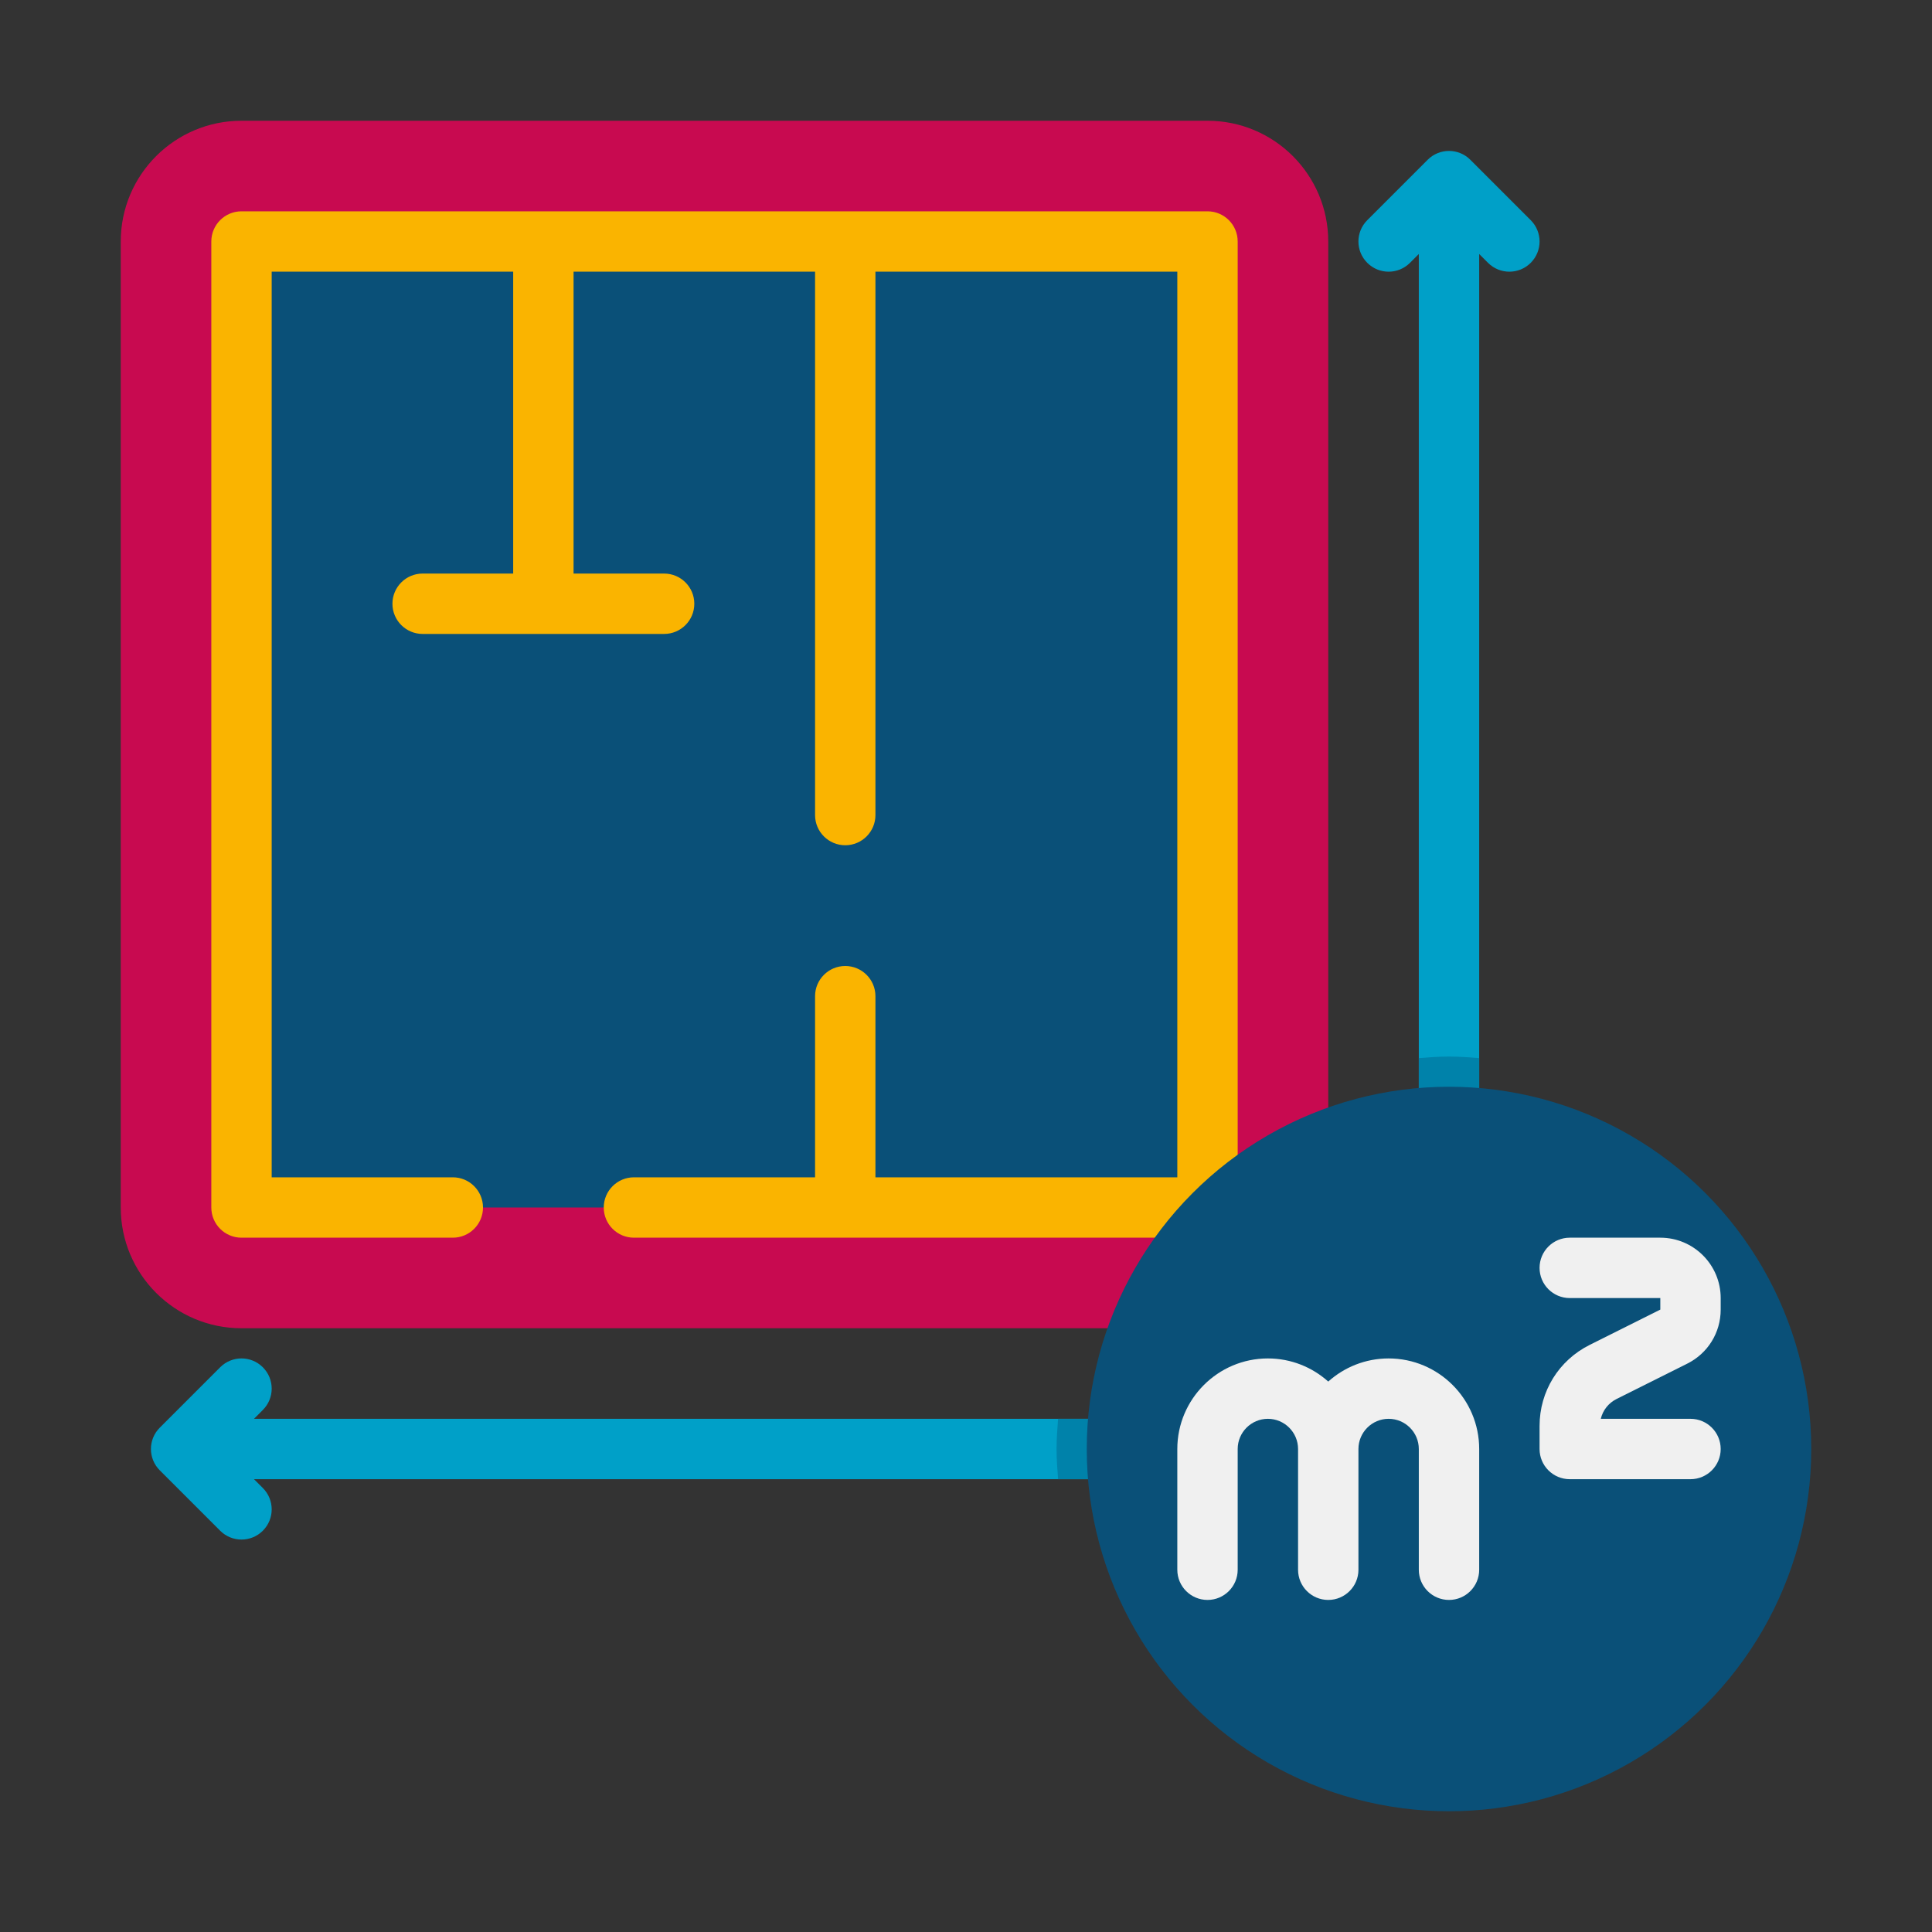 <svg height="512" viewBox="0 0 64 64" width="512" xmlns="http://www.w3.org/2000/svg"><rect x="0" y="0" width="64" height="64" fill="#333333" stroke="none"/><g id="Icons"><g><g><g><g><g><path d="m40 4h-32c-2.209 0-4 1.791-4 4v32c0 2.209 1.791 4 4 4h32c2.209 0 4-1.791 4-4v-32c0-2.209-1.791-4-4-4z" fill="#c80a50"/></g></g></g></g><g><g><g><g><path d="m8 8h32v32h-32z" fill="#0a5078"/></g></g></g></g><g><g><g><g><path d="m40 7h-32c-.552 0-1 .448-1 1v32c0 .552.448 1 1 1h7c.552 0 1-.448 1-1s-.448-1-1-1h-6v-30h8v10h-3c-.552 0-1 .448-1 1s.448 1 1 1h8c.552 0 1-.448 1-1s-.448-1-1-1h-3v-10h8v18c0 .552.448 1 1 1s1-.448 1-1v-18h10v30h-10v-6c0-.552-.448-1-1-1s-1 .448-1 1v6h-6c-.552 0-1 .448-1 1s.448 1 1 1h19c.552 0 1-.448 1-1v-32c0-.552-.448-1-1-1z" fill="#fab400"/></g></g></g></g><path d="m50.707 7.293-2-2c-.391-.391-1.023-.391-1.414 0l-2 2c-.391.391-.391 1.023 0 1.414s1.023.391 1.414 0l.293-.293v38.586h-38.586l.293-.293c.391-.391.391-1.023 0-1.414s-1.023-.391-1.414 0l-2 2c-.391.391-.391 1.023 0 1.414l2 2c.195.195.451.293.707.293s.512-.098.707-.293c.391-.391.391-1.023 0-1.414l-.293-.293h39.586c.552 0 1-.448 1-1v-39.586l.293.293c.195.195.451.293.707.293s.512-.098.707-.293c.391-.391.391-1.023 0-1.414z" fill="#00a0c8"/><g><g><g><g><path d="m48 35c-.338 0-.669.025-1 .051v11.949h-11.949c-.026.331-.051.662-.051 1s.025.669.051 1h12.949c.552 0 1-.448 1-1v-12.949c-.331-.026-.662-.051-1-.051z" fill="#0082aa"/></g></g></g></g><g><g><g><g><circle cx="48" cy="48" fill="#0a5078" r="12"/></g></g></g></g><g fill="#f0f0f0"><path d="m46 45c-.768 0-1.469.29-2 .766-.531-.476-1.232-.766-2-.766-1.654 0-3 1.346-3 3v4c0 .552.448 1 1 1s1-.448 1-1v-4c0-.551.449-1 1-1s1 .449 1 1v4c0 .552.448 1 1 1s1-.448 1-1v-4c0-.551.449-1 1-1s1 .449 1 1v4c0 .552.448 1 1 1s1-.448 1-1v-4c0-1.654-1.346-3-3-3z"/><path d="m53.553 46.342 2.342-1.171c.681-.341 1.105-1.026 1.105-1.789v-.382c0-1.103-.897-2-2-2h-3c-.552 0-1 .448-1 1s.448 1 1 1h3v.382l-2.342 1.171c-1.023.511-1.658 1.54-1.658 2.683v.764c0 .552.448 1 1 1h4c.552 0 1-.448 1-1s-.448-1-1-1h-2.972c.068-.283.256-.524.525-.658z"/></g></g></g></svg>
